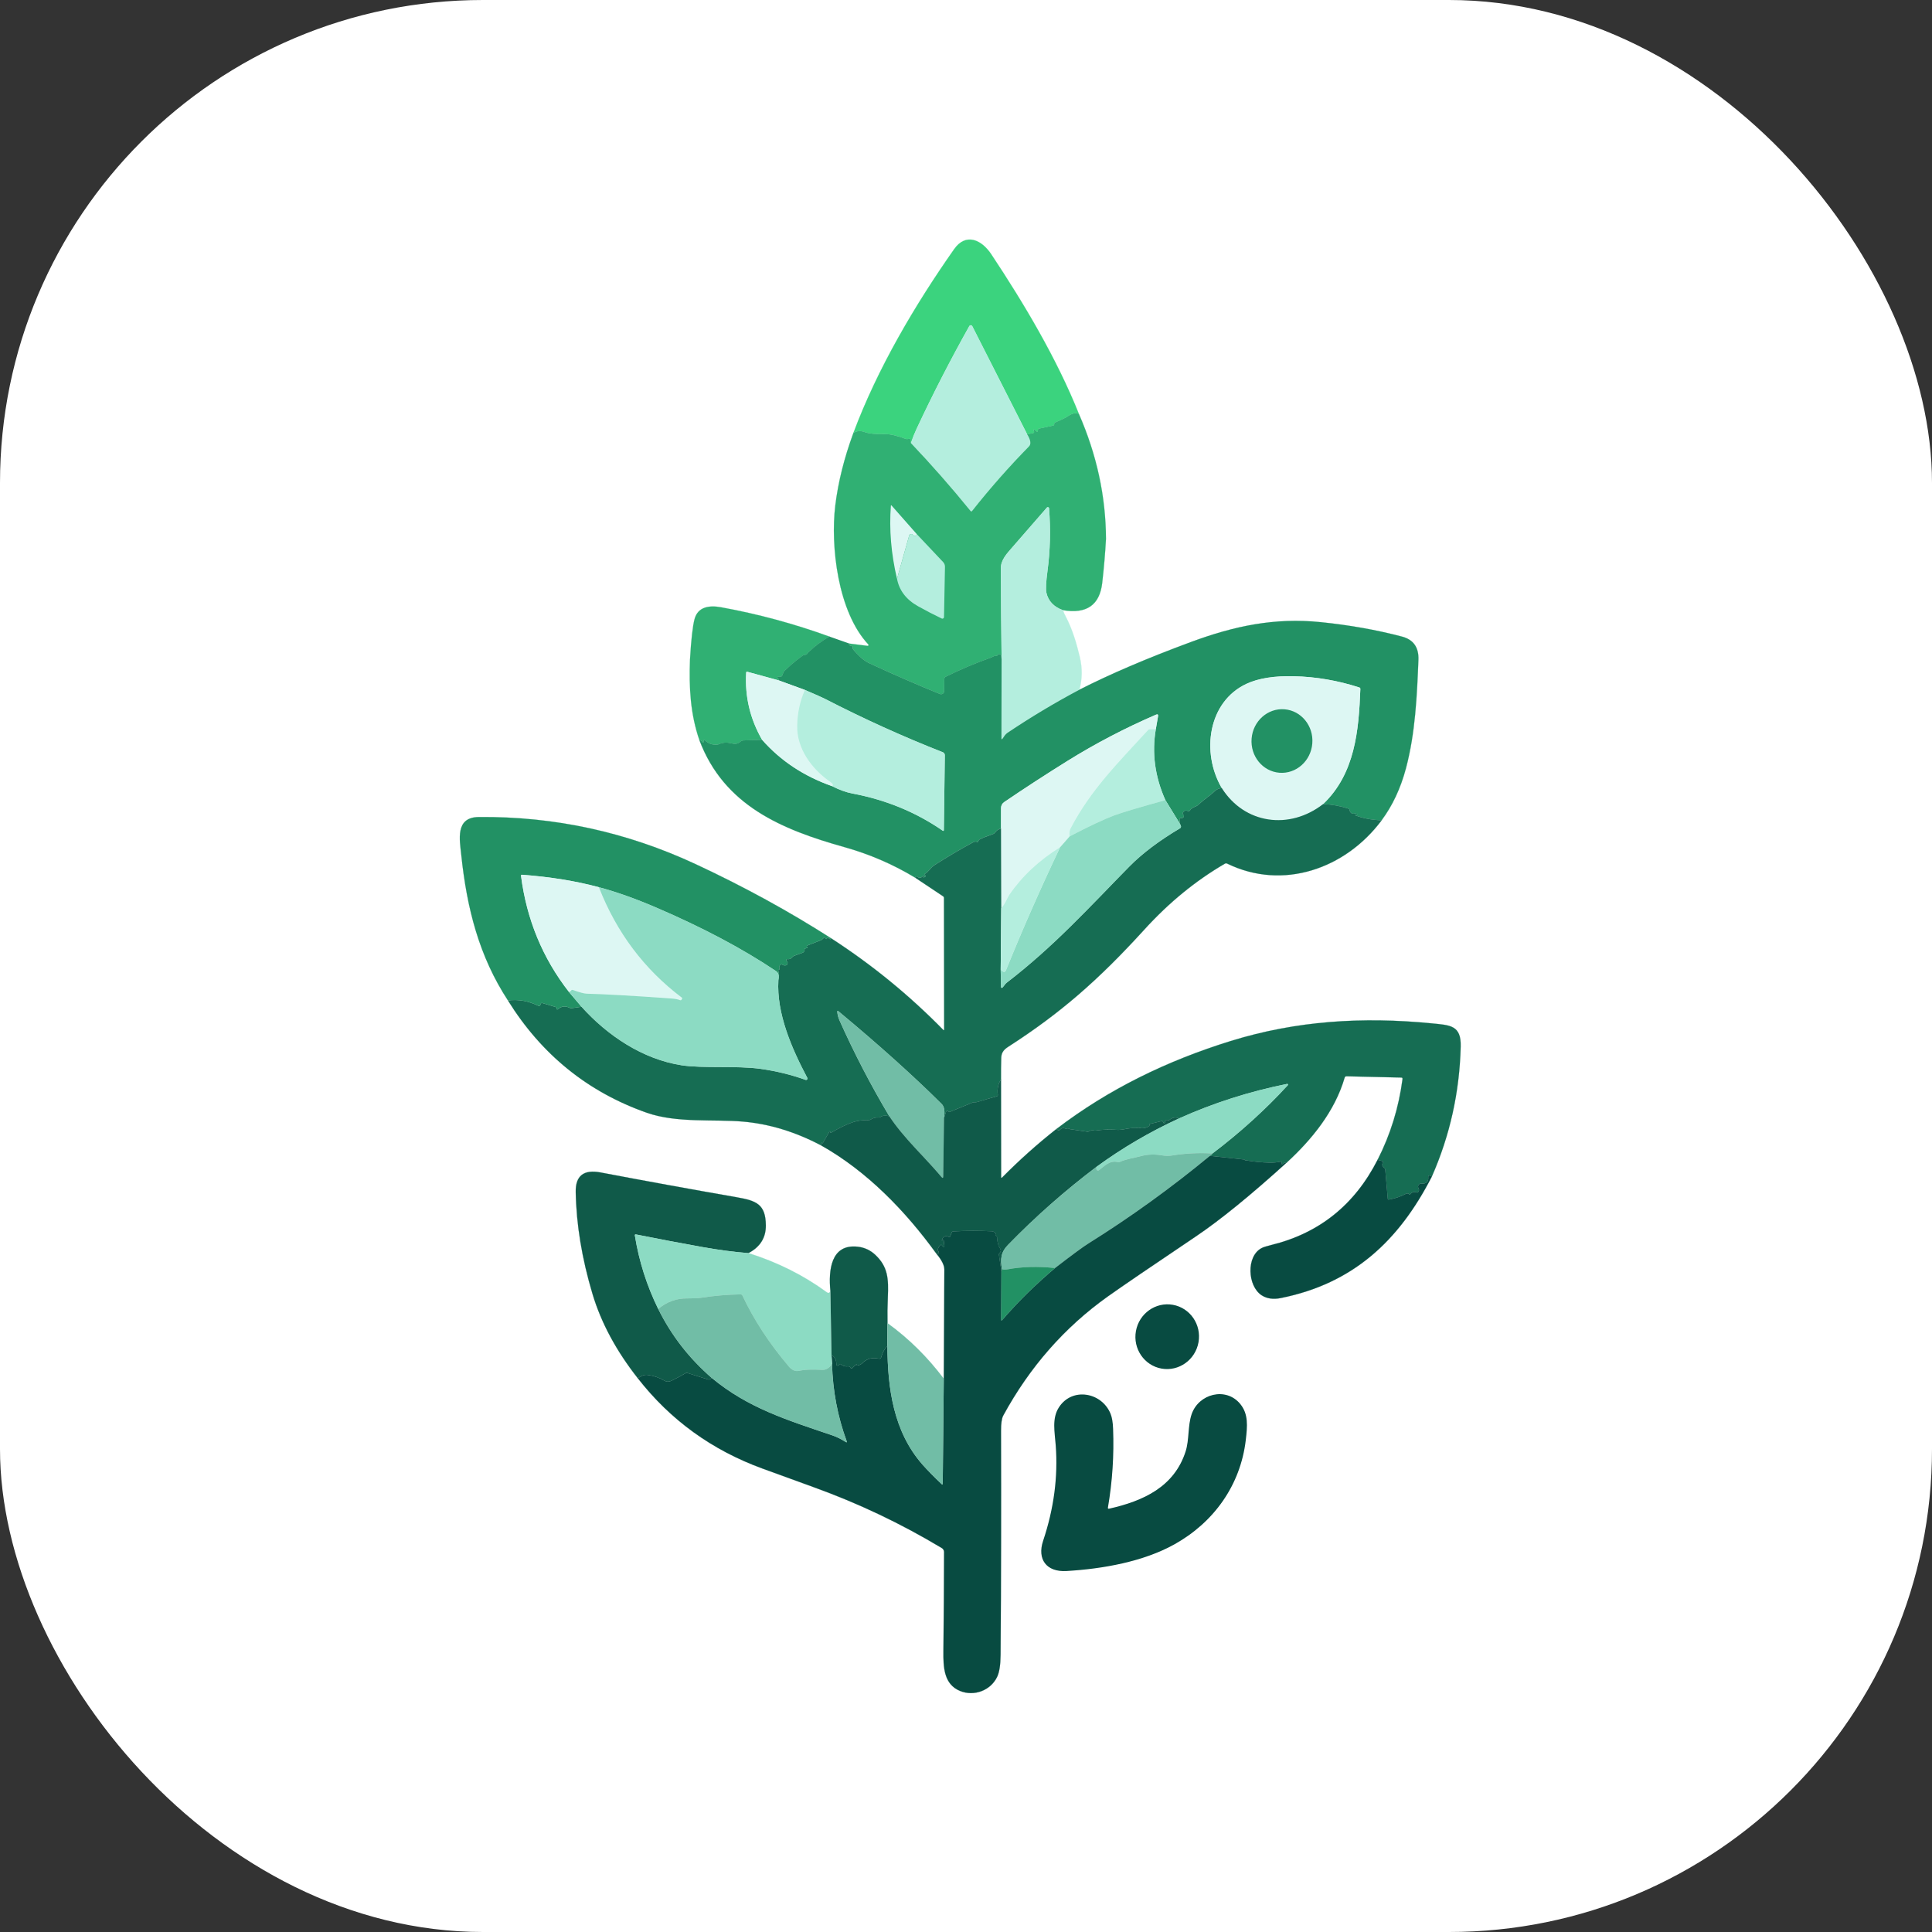 <svg xmlns="http://www.w3.org/2000/svg" version="1.1" xmlns:xlink="http://www.w3.org/1999/xlink" xmlns:svgjs="http://svgjs.com/svgjs" width="1000" height="1000"><rect width="100%" height="100%" fill="#333333" stroke="none"/><rect width="1000" height="1000" rx="250" ry="250" fill="#ffffff"></rect><g transform="matrix(3.56,0,0,3.56,177.936,99.57)"><svg xmlns="http://www.w3.org/2000/svg" version="1.1" xmlns:xlink="http://www.w3.org/1999/xlink" xmlns:svgjs="http://svgjs.com/svgjs" width="185.208" height="224.719"><svg xmlns="http://www.w3.org/2000/svg" xml:space="preserve" viewBox="0 0 185.208 224.719"><defs><clipPath id="a" clipPathUnits="userSpaceOnUse"></clipPath></defs><path fill="none" stroke="#8ad5b6" stroke-miterlimit="10" stroke-width=".035" d="M110.818 50.401c-.025-6.188-1.337-12.248-3.933-18.182"></path><path fill="none" stroke="#90e7bb" stroke-miterlimit="10" stroke-width=".035" d="M106.884 32.219c-3.221-8.057-8.005-16.083-12.746-23.223-1.425-2.145-3.708-3.143-5.398-.734-5.644 8.04-11.134 17.304-14.651 26.737"></path><path fill="none" stroke="#8ad5b6" stroke-miterlimit="10" stroke-width=".035" d="M74.09 34.999c-1.337 3.641-2.208 7.137-2.621 10.492-.727 5.962.37 15.522 4.801 20.242.078.085.007.219-.106.205l-2.667-.335"></path><path fill="none" stroke="#8ad5b6" stroke-miterlimit="10" stroke-width=".035" d="M70.612 64.587c-5.122-1.863-10.372-3.284-15.752-4.262-1.715-.31-3.39-.088-3.866 1.743-.268 1.037-.487 2.974-.653 5.814"></path><path fill="none" stroke="#36c279" stroke-miterlimit="10" stroke-width=".035" d="M106.884 32.219c-.42-.233-.981-.106-1.69.385-.233.162-.826.452-1.782.868-.081.035-.123.099-.12.187 0 .032 0 .067-.004.102-.011.081-.053.127-.134.145l-2.085.448c-.088.018-.134.074-.141.162l-.018.191c-.007.088-.116.127-.18.067l-.303-.282c-.056-.053-.145 0-.123.074l.056.212c.035.123-.011.201-.138.226l-.861.176"></path><path fill="none" stroke="#78e1ae" stroke-miterlimit="10" stroke-width=".035" d="m99.363 35.179-7.983-15.727c-.088-.176-.339-.18-.434-.007-2.748 4.904-5.302 9.878-7.659 14.923-.303.646-.582 1.341-.833 2.085"></path><path fill="none" stroke="#36c279" stroke-miterlimit="10" stroke-width=".035" d="M82.454 36.453c-.067-.123-.092-.286-.078-.483.011-.113-.042-.159-.152-.134-.229.046-.402.049-.515.011-1.277-.476-2.275-.709-2.995-.699-1.393.025-2.367-.067-2.914-.275-.66-.25-1.231-.208-1.711.127"></path><path fill="none" stroke="#72cfa9" stroke-miterlimit="10" stroke-width=".035" d="M99.363 35.179c.512.833.6 1.422.261 1.764-2.925 2.988-5.68 6.114-8.262 9.377-.078.099-.155.099-.236.004-2.759-3.397-5.648-6.689-8.671-9.871"></path><path fill="none" stroke="#87d4b3" stroke-miterlimit="10" stroke-width=".035" d="M50.341 67.881c-.159 4.113.046 7.941 1.369 11.772"></path><path fill="none" stroke="#80c4ac" stroke-miterlimit="10" stroke-width=".035" d="M51.71 79.654c3.595 9.514 11.966 12.986 21.096 15.547 3.637 1.02 7.059 2.498 10.273 4.438"></path><path fill="none" stroke="#7ab2a3" stroke-miterlimit="10" stroke-width=".035" d="m83.079 99.639 4.043 2.692c.088.056.141.155.141.258l.028 19.11c0 .138-.046.155-.141.06-4.921-5.02-10.319-9.433-16.189-13.24"></path><path fill="none" stroke="#80c4ac" stroke-miterlimit="10" stroke-width=".035" d="M70.961 108.518c-6.156-3.948-12.742-7.557-19.752-10.823-10.051-4.688-20.578-6.978-31.581-6.872-3.454.032-2.773 3.298-2.536 5.556.811 7.701 2.582 14.693 6.78 21.11"></path><path fill="none" stroke="#7ab2a3" stroke-miterlimit="10" stroke-width=".035" d="M23.872 117.489c4.897 7.874 11.624 13.314 20.179 16.32 4.35 1.528 9.694.921 13.942 1.284 3.852.328 7.662 1.489 11.43 3.478"></path><path fill="none" stroke="#77a99e" stroke-miterlimit="10" stroke-width=".035" d="M69.423 138.571c6.664 3.757 12.248 9.521 16.757 15.752"></path><path fill="none" stroke="#73a19a" stroke-miterlimit="10" stroke-width=".035" d="M86.18 154.323c.766.921 1.143 1.686 1.139 2.297-.032 5.084-.06 10.375-.085 15.868"></path><path fill="none" stroke="#a7dacd" stroke-miterlimit="10" stroke-width=".035" d="M87.234 172.487c-2.367-3.15-5.094-5.842-8.181-8.075"></path><path fill="none" stroke="#77a99e" stroke-miterlimit="10" stroke-width=".035" d="M79.054 164.412c-.025-1.182-.007-2.424.046-3.732.12-2.738.025-4.456-1.81-6.191-.723-.681-1.573-1.08-2.554-1.189-3.955-.448-4.269 3.496-3.983 6.417"></path><path fill="none" stroke="#b5e9db" stroke-miterlimit="10" stroke-width=".035" d="M70.753 159.717c-.056.169-.141.268-.25.296-.074.018-.173-.018-.296-.109-3.362-2.459-7.151-4.353-11.367-5.68"></path><path fill="none" stroke="#77a99e" stroke-miterlimit="10" stroke-width=".035" d="M58.839 154.224c1.704-.893 2.544-2.24 2.526-4.039-.028-3.062-1.369-3.577-4.191-4.071-6.622-1.157-13.229-2.36-19.826-3.612-2.452-.466-3.658.473-3.62 2.819.081 4.724.893 9.666 2.434 14.827 1.256 4.195 3.454 8.287 6.593 12.273"></path><path fill="none" stroke="#73a19a" stroke-miterlimit="10" stroke-width=".035" d="M42.756 172.42c4.731 6.071 10.774 10.446 18.129 13.13 3.076 1.122 5.535 2.014 7.373 2.681 6.6 2.388 12.682 5.271 18.697 8.879.201.123.325.342.325.575-.011 4.731-.042 9.536-.092 14.407-.025 2.282.035 4.822 2.424 5.793 2.021.822 4.403-.053 5.366-2.014.335-.677.504-1.757.515-3.239.078-10.851.099-21.703.064-32.554-.004-1.087.106-1.831.325-2.237 3.842-7.059 8.911-12.834 15.212-17.321 1.997-1.422 6.248-4.318 12.749-8.692 3.556-2.392 7.98-5.99 13.275-10.791"></path><path fill="none" stroke="#7ab2a3" stroke-miterlimit="10" stroke-width=".035" d="M137.117 141.037c3.623-3.327 6.978-7.44 8.396-12.319.039-.138.131-.208.275-.205l7.955.183c.145.004.208.078.191.222-.547 4.156-1.757 8.072-3.627 11.744"></path><path fill="none" stroke="#73a19a" stroke-miterlimit="10" stroke-width=".035" d="M150.308 140.663c-3.337 6.551-8.491 10.682-15.462 12.386-.677.166-1.136.31-1.372.434-2.311 1.182-2.074 5.556-.014 6.876.755.483 1.676.617 2.766.399 10.541-2.11 17.191-8.34 21.96-17.649"></path><path fill="none" stroke="#7ab2a3" stroke-miterlimit="10" stroke-width=".035" d="M158.185 143.108c2.632-5.965 4.032-12.27 4.202-18.912.078-3.104-1.513-3.112-4.244-3.376-9.984-.974-19.607-.399-29.182 2.565-9.204 2.854-17.685 6.946-25.365 12.806"></path><path fill="none" stroke="#77a99e" stroke-miterlimit="10" stroke-width=".035" d="M103.596 136.19c-2.776 2.191-5.398 4.537-7.867 7.034-.102.106-.155.085-.155-.064l-.018-14.178"></path><path fill="none" stroke="#7ab2a3" stroke-miterlimit="10" stroke-width=".035" d="M95.557 128.983c-.007-1.044.004-2.103.035-3.179.025-.804.445-1.214 1.062-1.612 7.465-4.805 13.014-9.606 19.756-17.022 3.56-3.916 7.458-7.105 11.702-9.571.109-.064.219-.067.328-.011 8.1 3.948 17.194.766 22.458-6.29"></path><path fill="none" stroke="#80c4ac" stroke-miterlimit="10" stroke-width=".035" d="M150.897 91.299c1.588-2.134 2.766-4.653 3.538-7.557 1.358-5.108 1.602-10.499 1.81-15.755.074-1.824-.723-2.956-2.385-3.394-3.732-.981-7.676-1.683-11.836-2.103-6.671-.677-12.527.55-18.845 2.889-6.389 2.364-11.797 4.678-16.231 6.943"></path><path fill="none" stroke="#c9f3e9" stroke-miterlimit="10" stroke-width=".035" d="M106.948 72.323c.427-1.542.448-3.129.064-4.763-.462-1.961-1.101-4.113-2.053-5.895-.166-.303-.296-.61-.395-.921"></path><path fill="none" stroke="#87d4b3" stroke-miterlimit="10" stroke-width=".035" d="M104.563 60.745c3.433.579 5.338-.741 5.708-3.962.24-2.081.423-4.209.547-6.382"></path><path fill="none" stroke="#72cfa9" stroke-miterlimit="10" stroke-width=".035" d="M104.563 60.745c-1.33-.476-2.131-1.323-2.406-2.54-.109-.487-.056-1.549.162-3.189.392-2.932.469-5.958.226-9.077-.011-.162-.212-.229-.321-.106-1.647 1.884-3.309 3.792-4.985 5.729-.826.953-1.711 1.863-1.707 3.101.014 4.406.053 8.816.113 13.222"></path><path fill="none" stroke="#29a16c" stroke-miterlimit="10" stroke-width=".035" d="m95.645 67.885-.049-.483c-.011-.116-.071-.194-.18-.24-.152-.06-.268-.021-.346.116-.053.099-.138.138-.247.12-.12-.018-.236.004-.346.064-.215.113-.332.173-.349.176-2.251.79-4.456 1.722-6.611 2.79-.131.067-.198.173-.201.321l-.018 1.771c0 .321-.328.536-.624.416-3.38-1.376-6.798-2.865-10.252-4.466-.755-.349-1.545-1.027-2.371-2.036-.035-.042-.053-.092-.053-.148v-.145c0-.099-.049-.155-.148-.173-.325-.049-.441-.173-.353-.367"></path><path fill="none" stroke="#6bc0a1" stroke-miterlimit="10" stroke-width=".035" d="M106.948 72.323c-3.577 1.898-7.059 3.986-10.449 6.262-.328.222-.473.508-.702.829-.116.166-.176.148-.173-.053l.021-11.476"></path><path fill="none" stroke="#29a16c" stroke-miterlimit="10" stroke-width=".035" d="M70.612 64.587c-1.108.628-2.134 1.397-3.083 2.311-.018.014-.071.081-.162.205-.074.095-.169.141-.289.138-.123-.004-.233.028-.328.099-.928.67-1.806 1.404-2.632 2.198-.25.243-.233.441-.381.741-.042.088-.113.131-.208.131h-.388c-.099 0-.145.127-.067.191.152.123.183.236.099.335"></path><path fill="none" stroke="#87d4b3" stroke-miterlimit="10" stroke-width=".035" d="m63.172 70.933-4.484-1.228c-.116-.032-.176.014-.183.131-.201 3.475.572 6.727 2.314 9.754"></path><path fill="none" stroke="#29a16c" stroke-miterlimit="10" stroke-width=".035" d="m60.818 79.59-2.755.099c-.113.004-.226.046-.314.12-.512.43-.843.437-1.549.272-.586-.138-1.147-.081-1.683.162-.092.042-.187.064-.289.067-.667.028-1.217-.173-1.658-.603-.169-.166-.258-.131-.261.106l-.004.123c0 .092-.127.116-.162.032-.109-.24-.254-.346-.434-.314"></path><path fill="none" stroke="#1c7f5c" stroke-miterlimit="10" stroke-width=".035" d="M150.897 91.299c-1.506-.064-2.787-.307-3.845-.734-.06-.021-.042-.109.021-.109h.187c.152 0 .159-.028.021-.088-.134-.06-.275-.071-.423-.032-.102.025-.208.007-.3-.046-.187-.116-.293-.272-.318-.473-.014-.116-.078-.191-.187-.226-1.189-.385-2.413-.603-3.665-.649"></path><path fill="none" stroke="#80c4ac" stroke-miterlimit="10" stroke-width=".035" d="M142.388 88.942c4.646-4.42 5.186-10.693 5.415-16.736.004-.116-.049-.191-.159-.226-3.108-1.009-6.272-1.552-9.493-1.63-2.865-.071-5.161.296-6.89 1.097-5.602 2.596-6.629 9.984-3.62 15.141"></path><path fill="none" stroke="#1c7f5c" stroke-miterlimit="10" stroke-width=".035" d="M127.642 86.589c-.423.064-.773.229-1.048.494-.734.702-1.57 1.207-2.293 1.905-.445.43-.907.307-1.288.878-.056.085-.169.12-.265.081-.399-.159-.656-.046-.773.346-.025.088-.004.141.067.159.081.021.116.074.113.155-.018.275-.162.392-.434.353-.113-.014-.215.078-.205.191l.049.653"></path><path fill="none" stroke="#6bc0a1" stroke-miterlimit="10" stroke-width=".035" d="M119.457 88.364c-1.52-3.404-1.983-6.84-1.39-10.315"></path><path fill="none" stroke="#80c4ac" stroke-miterlimit="10" stroke-width=".035" d="m118.067 78.049.321-1.859c.046-.272-.056-.353-.307-.243-4.494 1.944-8.767 4.173-12.816 6.692-3.186 1.983-6.269 3.986-9.25 6.015-.282.191-.452.512-.452.854l-.004 2.974"></path><path fill="none" stroke="#1c7f5c" stroke-miterlimit="10" stroke-width=".035" d="M95.56 92.481c-.37.095-.66.296-.868.603-.06.088-.145.152-.247.191-.963.335-1.619.596-1.969.787-.106.056-.201.18-.289.367-.018.039-.042.046-.081.028-.18-.099-.392-.081-.635.053-1.898 1.034-3.757 2.131-5.581 3.298-.561.356-.808.921-1.425 1.295-.046.028-.049.064-.011.102l.109.113c.049.049.039.134-.021.169l-.254.148c-.018.011-.021.004-.014-.014.032-.06.06-.127.092-.201.025-.06-.049-.109-.095-.064-.328.335-.614.385-.85.145-.067-.071-.141-.078-.219-.018-.046.032-.085.085-.123.155"></path><path fill="none" stroke="#80c4ac" stroke-miterlimit="10" stroke-width=".035" d="M60.818 79.59c2.685 3.052 6.075 5.299 10.174 6.742"></path><path fill="none" stroke="#6bc0a1" stroke-miterlimit="10" stroke-width=".035" d="M70.993 86.332c1.062.543 2.046.9 2.96 1.072 4.861.914 9.232 2.713 13.109 5.39.123.085.187.053.187-.099l.141-10.855c.004-.194-.113-.367-.293-.437-5.803-2.279-11.511-4.865-17.131-7.761-.385-.198-1.358-.631-2.928-1.302"></path><path fill="none" stroke="#c9f3e9" stroke-miterlimit="10" stroke-width=".035" d="M67.038 72.341c-.702 1.577-1.076 3.302-1.122 5.168-.078 3.373 2.124 6.346 4.84 8.22.363.25.441.452.236.603"></path><path fill="none" stroke="#7ab2a3" stroke-miterlimit="10" stroke-width=".035" d="M142.388 88.942c-4.89 3.796-11.437 2.921-14.746-2.353"></path><path fill="none" stroke="#c9f3e9" stroke-miterlimit="10" stroke-width=".035" d="m118.067 78.049-.861.007c-.109.004-.205.042-.279.123-4.219 4.621-8.336 8.664-11.261 14.309-.152.293-.198.677-.138 1.15"></path><path fill="none" stroke="#c9f3e9" stroke-miterlimit="10" stroke-width=".035" d="M104.15 95.211c-3.052 1.894-5.507 4.187-7.366 6.886-.106.155-.289.494-.547 1.016-.176.353-.392.674-.646.963"></path><path fill="none" stroke="#a0e5d1" stroke-miterlimit="10" stroke-width=".035" d="M119.457 88.364c-3.771 1.041-6.262 1.785-7.468 2.233-1.429.529-3.581 1.542-6.459 3.041"></path><path fill="none" stroke="#13644e" stroke-miterlimit="10" stroke-width=".035" d="M95.557 128.983c-.42.642-.575 1.379-.462 2.212.018.123-.035.201-.155.233-.914.25-1.827.519-2.734.797-.201.06-.363.085-.48.071-.109-.011-.212.004-.314.042l-3.263 1.337c-.102.042-.191.021-.258-.067-.021-.028-.053-.046-.099-.056-.116-.018-.191.028-.226.138l-.293.893"></path><path fill="none" stroke="#44957d" stroke-miterlimit="10" stroke-width=".035" d="M87.273 134.581c.152-.991.035-1.672-.342-2.046-4.131-4.103-9.133-8.594-15.004-13.473-.123-.102-.18-.074-.169.085.032.416.138.829.321 1.238 2.127 4.759 4.54 9.405 7.239 13.935"></path><path fill="none" stroke="#13644e" stroke-miterlimit="10" stroke-width=".035" d="M79.318 134.32c-.564-.138-.984-.102-1.263.099-.095.067-.205.099-.321.088-.399-.032-.766.06-1.101.282-.092.06-.194.092-.303.092-.864-.011-1.598.078-2.198.272-.96.314-2.057.836-3.295 1.57-.042.025-.071.014-.088-.032-.014-.035-.018-.074-.014-.116.011-.067-.081-.099-.116-.039l-1.005 1.753c-.018.028-.028.025-.035-.007-.011-.032-.021-.06-.035-.092-.018-.035-.067-.039-.088-.004-.049.081-.06.208-.032.385"></path><path fill="none" stroke="#1c7f5c" stroke-miterlimit="10" stroke-width=".035" d="M23.872 117.489c1.478-.201 2.963.06 4.456.79.109.053.183.025.229-.088l.081-.208c.046-.116.127-.155.243-.12l1.986.596c.056.018.085.056.085.116v.127c0 .085.099.127.162.071.526-.462 1.101-.533 1.729-.212.092.049.194.067.293.049l1.432-.208"></path><path fill="none" stroke="#51a48b" stroke-miterlimit="10" stroke-width=".035" d="M34.568 118.403c3.771 4.202 8.894 7.631 14.549 8.509 3.108.48 7.969.025 11.515.526 2.265.321 4.434.85 6.512 1.595.176.064.339-.123.25-.289-2.254-4.262-4.494-9.363-4.205-14.189"></path><path fill="none" stroke="#1c7f5c" stroke-miterlimit="10" stroke-width=".035" d="M63.189 114.554c.138-.547.127-1.016-.028-1.408-.018-.039-.007-.071.032-.092.032-.014.06-.028.092-.042.071-.032.092-.081.067-.152-.088-.236-.035-.43.166-.582.074-.06.155-.06.236-.007.166.113.346.148.547.102.071-.014.123-.053.159-.113.12-.212.095-.385-.071-.519-.12-.099-.032-.289.12-.268.272.042.494-.042.663-.25.088-.109.198-.187.328-.236l1.21-.441c.12-.046.201-.123.247-.24.039-.095.053-.187.042-.275-.007-.042.011-.071.053-.085l.367-.116c.025-.011.028-.025.011-.042l-.078-.078c-.064-.067-.042-.18.046-.212l1.993-.783c.102-.042.191-.106.261-.194.074-.095.176-.166.307-.215.021-.011.032-.004.035.018.004.046.014.092.032.131.06.127.131.134.212.021l.064-.085c.049-.071.155-.064.198.014.088.173.243.212.462.113"></path><path fill="none" stroke="#51a48b" stroke-miterlimit="10" stroke-width=".035" d="m95.511 113.019.042 2.512c.004.116.145.169.222.085.25-.268.339-.504.624-.723 6.922-5.316 12.054-11.021 17.815-16.877 1.873-1.901 4.329-3.754 7.366-5.56.109-.067.159-.162.141-.289-.018-.116-.067-.236-.155-.363"></path><path fill="none" stroke="#a0e5d1" stroke-miterlimit="10" stroke-width=".035" d="M95.511 113.019c.187.18.342.286.469.314.123.025.229-.071.321-.293 2.36-5.842 4.974-11.786 7.849-17.829"></path><path fill="none" stroke="#57b694" stroke-miterlimit="10" stroke-width=".035" d="M63.189 114.554c.152-.631.035-1.08-.353-1.341-4.858-3.26-10.679-6.343-17.455-9.25-2.995-1.284-5.757-2.265-8.287-2.939"></path><path fill="none" stroke="#80c4ac" stroke-miterlimit="10" stroke-width=".035" d="M37.094 101.025c-3.341-.9-7.059-1.503-11.162-1.81-.123-.011-.176.046-.159.169.815 6.325 3.133 11.949 6.96 16.863"></path><path fill="none" stroke="#b5e9db" stroke-miterlimit="10" stroke-width=".035" d="M37.094 101.025c2.579 6.593 6.604 11.949 12.076 16.066.039.032.053.085.028.131l-.067.123c-.06.109-.148.141-.265.095-.293-.12-.723-.201-1.284-.24-5.581-.399-9.666-.628-12.259-.695-.37-.011-1.037-.187-2-.536-.116-.042-.205-.014-.272.088-.064.095-.169.159-.318.191"></path><path fill="none" stroke="#418c78" stroke-miterlimit="10" stroke-width=".035" d="m87.273 134.581-.113 8.481c-.004.258-.088.286-.254.092-2.536-3.009-5.447-5.606-7.588-8.834"></path><path fill="none" stroke="#0f5c4a" stroke-miterlimit="10" stroke-width=".035" d="M158.185 143.108c-.092-.088-.18-.141-.261-.166-.134-.039-.261.071-.25.208.067.695-.272 1.02-1.012.97-.353-.025-.589.36-.409.663.131.222.099.423-.095.603-.039.039-.088.049-.141.028-.374-.152-.691-.071-.953.236-.064.078-.127.078-.194.004-.046-.053-.102-.085-.173-.102-.081-.021-.173-.004-.282.053-.769.406-1.591.681-2.469.833-.095.018-.148-.025-.159-.12l-.363-4.195c-.011-.116-.06-.208-.155-.275-.286-.208-.356-.459-.205-.751.071-.141.032-.229-.12-.268l-.635-.166m-13.19.374c-.236-.007-.459.078-.667.258-.046.039-.071.028-.074-.035l-.004-.162c-.004-.141-.071-.198-.208-.169-.504.106-1.016.152-1.528.141-1.168-.025-2.325-.138-3.475-.335-.064.039-.113.032-.148-.028-.035-.056-.088-.088-.155-.095l-4.935-.529"></path><path fill="none" stroke="#44957d" stroke-miterlimit="10" stroke-width=".035" d="M125.924 140.081c.169-.102.296-.215.377-.346"></path><path fill="none" stroke="#51a48b" stroke-miterlimit="10" stroke-width=".035" d="M126.301 139.735c3.99-3.016 7.641-6.322 10.954-9.924.078-.081 0-.212-.109-.191-5.465 1.097-10.7 2.769-15.702 5.017"></path><path fill="none" stroke="#13644e" stroke-miterlimit="10" stroke-width=".035" d="M121.443 134.638c-.469-.233-.931-.166-1.386.205-.074.06-.159.074-.247.035-.155-.064-.293-.014-.413.152-.042.056-.028.092.046.109.039.011.042.028.014.053l-.138.141c-.039.039-.074.032-.102-.014l-.116-.198c-.049-.085-.123-.116-.219-.092l-1.69.413c-.046.011-.071.042-.067.088.004.049.025.088.06.113.025.018.025.032 0 .049-.377.265-.787.392-1.228.374-.074-.004-.145-.018-.212-.042-.127-.049-.25-.053-.37-.014-.078.025-.159.039-.243.035-.508-.018-1.009.028-1.499.134-.504.109-.945.148-1.33.116-.984-.074-1.969-.039-2.953.109-.099.014-.198.011-.293-.011-.272-.056-.508-.014-.709.127-.067.046-.141.064-.222.053l-2.505-.37c-.067-.011-.131-.032-.191-.071-.088-.053-.191-.064-.307-.025-.088.028-.173.025-.254-.011-.272-.116-.522-.056-.744.187-.067.074-.152.099-.25.071-.088-.025-.183-.081-.279-.166"></path><path fill="none" stroke="#4e9b86" stroke-miterlimit="10" stroke-width=".035" d="M121.443 134.638c-4.251 1.951-8.251 4.297-12.009 7.041"></path><path fill="none" stroke="#418c78" stroke-miterlimit="10" stroke-width=".035" d="M109.435 141.679c-4.554 3.44-8.83 7.211-12.834 11.321-1.097 1.125-1.139 2.078-.91 3.556"></path><path fill="none" stroke="#0c5345" stroke-miterlimit="10" stroke-width=".035" d="m95.613 156.909-.36-2.431c-.018-.109.014-.201.095-.275.191-.18.226-.381.102-.603-.162-.293-.247-.448-.25-.466-.131-.409-.208-.833-.226-1.266-.004-.071-.035-.116-.102-.138-.06-.021-.102-.071-.123-.145-.018-.071-.011-.127.021-.169.028-.032.025-.064-.007-.092-.205-.18-.381-.272-.526-.279-1.863-.088-3.729-.085-5.602.018-.123.007-.208.067-.254.18l-.215.522c-.053.134-.141.159-.261.078-.236-.162-.483-.127-.741.102-.071.06-.109.138-.116.229-.007.064-.035.116-.081.155-.014.011-.018.032-.007.046.011.018.028.021.046.014.042-.018.085-.039.123-.056.053-.025.085-.011.092.049l.095.723c.042.321-.039.356-.243.109l-.113-.138c-.071-.085-.145-.088-.222-.011-.356.342-.441.663-.254.963.067.109.046.191-.071.247-.064.028-.141.042-.233.046"></path><path fill="none" stroke="#7fccb5" stroke-miterlimit="10" stroke-width=".035" d="M126.301 139.735c-1.965-.12-3.93-.021-5.888.296-.459.074-.977.06-1.556-.035-1.048-.176-2.085-.123-3.108.162-.953.261-1.944.363-2.872.79-.109.053-.226.064-.346.035-1.178-.272-1.912.561-2.723 1.182-.162.12-.392.004-.385-.198l.011-.289"></path><path fill="none" stroke="#3d8474" stroke-miterlimit="10" stroke-width=".035" d="M125.924 140.081c-5.644 4.66-11.55 8.918-17.72 12.778-.741.462-2.339 1.64-4.798 3.535"></path><path fill="none" stroke="#4aa785" stroke-miterlimit="10" stroke-width=".035" d="M103.406 156.393c-2.498-.261-4.791-.198-6.883.187-.342.064-.617.056-.833-.025"></path><path fill="none" stroke="#0c5345" stroke-miterlimit="10" stroke-width=".035" d="M42.756 172.42c.205-.152.43-.282.681-.385.229-.099.483-.131.758-.095.861.109 1.662.381 2.399.815.346.205.688.201 1.027.039.706-.335 1.397-.706 2.071-1.108.088-.053.18-.064.275-.032l3.02.949c.099.032.191.018.279-.042l.258-.169"></path><path fill="none" stroke="#3d8474" stroke-miterlimit="10" stroke-width=".035" d="M53.523 172.392c5.214 4.322 10.784 6.057 17.434 8.304.737.25 1.337.554 1.993.974.176.116.229.074.159-.123-1.312-3.584-2.018-7.313-2.12-11.19"></path><path fill="none" stroke="#0c5345" stroke-miterlimit="10" stroke-width=".035" d="M70.915 169.065c.473.222.706.667.702 1.33-.004.208.279.275.374.092.011-.025.042-.06.088-.109.046-.049.092-.053.145-.011.321.265.688.37 1.101.321.116-.018.212.021.282.116l.078.102c.088.116.18.123.275.014.176-.201.374-.377.593-.536.011-.007.021-.007.032 0 .035.025.042.053.025.092-.039.074-.018.102.064.092.303-.049.557-.176.766-.377.699-.691 1.418-.801 2.395-.614.131.025.254-.056.289-.183.194-.702.497-1.256.91-1.658"></path><path fill="none" stroke="#3d8474" stroke-miterlimit="10" stroke-width=".035" d="M79.032 167.735c.049 6.117.857 12.4 5.105 17.233.73.829 1.655 1.774 2.773 2.829.116.109.173.085.173-.074l.152-15.236"></path><path fill="none" stroke="#156e53" stroke-miterlimit="10" stroke-width=".035" d="m95.613 156.909-.032 6.964c0 .166.053.183.159.06 2.275-2.635 4.833-5.147 7.666-7.539"></path><path fill="none" stroke="#4e9b86" stroke-miterlimit="10" stroke-width=".035" d="M58.839 154.224c-2.131-.166-4.382-.466-6.756-.893-3.2-.575-6.396-1.182-9.592-1.82-.131-.025-.187.028-.166.159.603 3.747 1.736 7.306 3.394 10.675"></path><path fill="none" stroke="#418c78" stroke-miterlimit="10" stroke-width=".035" d="M45.72 162.345c1.909 3.856 4.512 7.207 7.803 10.047"></path><path fill="none" stroke="#7fccb5" stroke-miterlimit="10" stroke-width=".035" d="M70.989 170.356c-.406.579-.871.857-1.397.84-1.302-.049-2.293-.085-3.447.148-.512.102-.995-.109-1.443-.639-2.84-3.348-5.091-6.787-6.745-10.319-.046-.099-.148-.162-.258-.162-1.961.032-3.881.198-5.754.494-.445.067-1.115.099-2.014.092-1.573-.014-2.977.497-4.212 1.535"></path><path fill="#3bd37e" d="M106.884 32.219c-.42-.233-.981-.106-1.69.385-.233.162-.825.452-1.782.868-.081.035-.123.099-.12.187 0 .032 0 .067-.004.102-.011.081-.053.127-.134.145l-2.085.448c-.088.018-.134.074-.141.162l-.018.19c-.007.088-.116.127-.18.067l-.303-.282c-.056-.053-.145 0-.123.074l.056.212c.035.123-.011.201-.138.226l-.861.176-7.983-15.727c-.088-.176-.339-.18-.434-.007-2.748 4.904-5.302 9.878-7.659 14.922-.303.646-.582 1.341-.833 2.085-.067-.123-.092-.286-.078-.483.011-.113-.042-.159-.152-.134-.229.046-.402.049-.515.011-1.277-.476-2.275-.709-2.995-.698-1.393.025-2.367-.067-2.914-.275-.66-.25-1.231-.208-1.711.127 3.517-9.433 9.006-18.697 14.651-26.737 1.69-2.409 3.972-1.411 5.397.734 4.741 7.14 9.525 15.166 12.746 23.223"></path><path fill="#b4eede" d="M99.363 35.179c.512.833.6 1.422.261 1.764-2.925 2.988-5.68 6.114-8.262 9.377-.078.099-.155.099-.236.004-2.759-3.397-5.648-6.689-8.671-9.871.25-.744.529-1.439.833-2.085 2.357-5.045 4.911-10.019 7.659-14.922.095-.173.346-.169.434.007l7.983 15.727"></path><path fill="#30b073" d="M106.884 32.219c2.596 5.934 3.909 11.994 3.933 18.182-.123 2.173-.307 4.3-.547 6.382-.37 3.221-2.275 4.54-5.708 3.962-1.33-.476-2.131-1.323-2.406-2.54-.109-.487-.056-1.549.162-3.189.392-2.932.469-5.958.226-9.077-.011-.162-.212-.229-.321-.106-1.647 1.884-3.309 3.792-4.985 5.729-.825.952-1.711 1.863-1.707 3.101.014 4.406.053 8.816.113 13.222l-.049-.483c-.011-.116-.071-.194-.18-.24-.152-.06-.268-.021-.346.116-.053.099-.138.138-.247.12-.12-.018-.236.004-.346.063-.215.113-.332.173-.349.176-2.251.79-4.456 1.722-6.611 2.79-.131.067-.198.173-.201.321l-.018 1.771c0 .321-.328.536-.624.416-3.38-1.376-6.798-2.865-10.252-4.466-.755-.349-1.545-1.027-2.371-2.036-.035-.042-.053-.092-.053-.148v-.145c0-.099-.049-.155-.148-.173-.325-.049-.441-.173-.353-.367l2.667.335c.113.014.183-.12.106-.205-4.431-4.72-5.528-14.28-4.801-20.242.413-3.355 1.284-6.851 2.621-10.492.48-.335 1.051-.377 1.711-.127.547.208 1.52.3 2.914.275.72-.011 1.718.222 2.995.698.113.039.286.035.515-.011.109-.025.162.021.152.134-.014.198.011.36.078.483 3.023 3.182 5.913 6.473 8.671 9.871.081.095.159.095.236-.004 2.582-3.263 5.338-6.389 8.262-9.377.339-.342.25-.931-.261-1.764l.861-.176c.127-.025.173-.102.138-.226l-.056-.212c-.021-.074.067-.127.123-.074l.303.282c.064.06.173.021.18-.067l.018-.19c.007-.088.053-.145.141-.162l2.085-.448c.081-.018.123-.064.134-.145.004-.035.004-.071.004-.102-.004-.088.039-.152.12-.187.956-.416 1.549-.706 1.782-.868.709-.49 1.27-.617 1.69-.385"></path><path fill="none" stroke="#c9f3e9" stroke-miterlimit="10" d="M4873.1 6915.8c-1.1-4.6-3.6-7.1-7.7-7.4-3.1-.3-5.6.9-7.4 3.4-2.7 3.8-6.1 5.3-10.2 4.4-3.3-.6-5.3-2.5-6.2-5.7l-50.3-178.5" clip-path="url(#a)" transform="matrix(.035 0 0 -.035 -88.59 293.673)"></path><path fill="#ddf7f3" d="M83.322 49.699c-.039.162-.127.25-.272.261-.109.011-.198-.032-.261-.12-.095-.134-.215-.187-.36-.155-.116.021-.187.088-.219.201l-1.774 6.297c-.857-3.644-1.154-7.19-.889-10.643.004-.042.056-.06.085-.028l3.69 4.187"></path><path fill="#b4eede" d="M104.563 60.745c.099.31.229.617.395.921.952 1.782 1.591 3.933 2.053 5.895.385 1.633.363 3.221-.064 4.762-3.577 1.898-7.059 3.986-10.449 6.262-.328.222-.473.508-.702.829-.116.166-.176.148-.173-.053l.021-11.476c-.06-4.406-.099-8.816-.113-13.222-.004-1.238.882-2.148 1.707-3.101 1.676-1.937 3.337-3.845 4.985-5.729.109-.123.31-.056.321.106.243 3.119.166 6.145-.226 9.077-.219 1.64-.272 2.702-.162 3.189.275 1.217 1.076 2.064 2.406 2.54m-21.241-11.045 3.824 4.053c.173.183.268.427.265.681l-.141 7.32c-.004.169-.18.279-.332.205-1.139-.543-2.279-1.136-3.425-1.774-1.729-.963-2.755-2.297-3.076-4l1.774-6.297c.032-.113.102-.18.219-.201.145-.032.265.021.36.155.064.088.152.131.261.12.145-.011.233-.099.272-.261"></path><path fill="#30b073" d="M70.612 64.587c-1.108.628-2.134 1.397-3.083 2.311-.018.014-.071.081-.162.205-.074.095-.169.141-.289.138-.123-.004-.233.028-.328.099-.928.67-1.806 1.404-2.632 2.198-.25.243-.233.441-.381.741-.042.088-.113.131-.208.131h-.388c-.099 0-.145.127-.067.19.152.123.183.236.099.335l-4.484-1.228c-.116-.032-.176.014-.183.131-.201 3.475.571 6.727 2.314 9.754l-2.755.099c-.113.004-.226.046-.314.12-.512.43-.843.437-1.549.272-.586-.138-1.147-.081-1.683.162-.092.042-.187.064-.289.067-.667.028-1.217-.173-1.658-.603-.169-.166-.258-.131-.261.106l-.004.123c0 .092-.127.116-.162.032-.109-.24-.254-.346-.434-.314-1.323-3.831-1.528-7.659-1.369-11.772.166-2.84.385-4.777.653-5.814.476-1.831 2.152-2.053 3.866-1.743 5.38.977 10.629 2.399 15.752 4.262"></path><path fill="#229164" d="M150.897 91.299c-1.506-.064-2.787-.307-3.845-.734-.06-.021-.042-.109.021-.109h.187c.152 0 .159-.028.021-.088-.134-.06-.275-.071-.423-.032-.102.025-.208.007-.3-.046-.187-.116-.293-.272-.318-.473-.014-.116-.078-.19-.187-.226-1.189-.385-2.413-.603-3.665-.649 4.646-4.42 5.186-10.693 5.415-16.736.004-.116-.049-.19-.159-.226-3.108-1.009-6.272-1.552-9.493-1.63-2.865-.071-5.161.296-6.89 1.097-5.602 2.596-6.629 9.984-3.619 15.141-.423.064-.773.229-1.048.494-.734.702-1.57 1.206-2.293 1.905-.444.43-.907.307-1.288.878-.056.085-.169.12-.265.081-.399-.159-.656-.046-.773.346-.025.088-.004.141.067.159.081.021.116.074.113.155-.018.275-.162.392-.434.353-.113-.014-.215.078-.205.19l.049.653-2.11-3.44c-1.52-3.404-1.983-6.84-1.39-10.315l.321-1.859c.046-.272-.056-.353-.307-.243-4.494 1.944-8.767 4.173-12.816 6.692-3.186 1.983-6.269 3.986-9.25 6.015-.282.19-.452.512-.452.854l-.004 2.974c-.37.095-.66.296-.868.603-.06.088-.145.152-.247.19-.963.335-1.619.596-1.968.787-.106.056-.201.18-.289.367-.018.039-.042.046-.081.028-.18-.099-.392-.081-.635.053-1.898 1.034-3.757 2.131-5.581 3.298-.561.356-.808.921-1.425 1.295-.046.028-.049.064-.011.102l.109.113c.049.049.039.134-.021.169l-.254.148c-.018.011-.021.004-.014-.014.032-.06.06-.127.092-.201.025-.06-.049-.109-.095-.064-.328.335-.614.385-.85.145-.067-.071-.141-.078-.219-.018-.046.032-.085.085-.123.155-3.214-1.94-6.636-3.418-10.273-4.438-9.13-2.561-17.501-6.032-21.096-15.547.18-.032.325.074.434.314.035.085.162.06.162-.032l.004-.123c.004-.236.092-.272.261-.106.441.43.991.631 1.658.603.102-.004.198-.025.289-.067.536-.243 1.097-.3 1.683-.162.706.166 1.037.159 1.549-.272.088-.074.201-.116.314-.12l2.755-.099c2.685 3.052 6.075 5.299 10.174 6.742 1.062.543 2.046.9 2.96 1.072 4.861.914 9.232 2.713 13.109 5.39.123.085.187.053.187-.099l.141-10.855c.004-.194-.113-.367-.293-.437-5.803-2.279-11.511-4.865-17.131-7.761-.385-.198-1.358-.631-2.928-1.302l-3.866-1.408c.085-.099.053-.212-.099-.335-.078-.064-.032-.19.067-.19h.388c.095 0 .166-.042.208-.131.148-.3.131-.497.381-.741.825-.794 1.704-1.528 2.632-2.198.095-.071.205-.102.328-.099.12.004.215-.042.289-.138.092-.123.145-.19.162-.205.949-.914 1.976-1.683 3.083-2.311l2.886 1.016c-.088.194.028.317.353.367.099.018.148.074.148.173v.145c0 .056.018.106.053.148.825 1.009 1.616 1.686 2.371 2.036 3.454 1.602 6.872 3.09 10.252 4.466.296.12.624-.095.624-.416l.018-1.771c.004-.148.071-.254.201-.321 2.155-1.069 4.36-2 6.611-2.79.018-.004.134-.064.349-.176.109-.06.226-.081.346-.064.109.018.194-.021.247-.12.078-.138.194-.176.346-.116.109.046.169.123.18.24l.049.483-.021 11.476c-.004.201.056.219.173.053.229-.321.374-.607.702-.829 3.39-2.275 6.872-4.364 10.449-6.262 4.434-2.265 9.842-4.579 16.231-6.943 6.318-2.339 12.174-3.567 18.845-2.889 4.159.42 8.103 1.122 11.836 2.103 1.662.437 2.459 1.57 2.385 3.394-.208 5.256-.452 10.647-1.81 15.755-.773 2.903-1.951 5.422-3.538 7.556"></path><path fill="#ddf7f3" d="m63.172 70.933 3.866 1.408c-.702 1.577-1.076 3.302-1.122 5.168-.078 3.373 2.124 6.346 4.84 8.22.363.25.441.452.236.603-4.099-1.443-7.489-3.69-10.174-6.742-1.743-3.027-2.515-6.279-2.314-9.754.007-.116.067-.162.183-.131l4.484 1.228m79.216 18.009c-4.889 3.796-11.437 2.921-14.746-2.353-3.009-5.158-1.983-12.545 3.619-15.141 1.729-.801 4.025-1.168 6.89-1.097 3.221.078 6.385.621 9.493 1.63.109.035.162.109.159.226-.229 6.043-.769 12.315-5.415 16.736"></path><path fill="#b4eede" d="M67.038 72.341c1.57.67 2.544 1.104 2.928 1.302 5.62 2.896 11.328 5.482 17.131 7.761.18.071.296.243.293.437l-.141 10.855c0 .152-.064.183-.187.099-3.877-2.678-8.248-4.477-13.109-5.39-.914-.173-1.898-.529-2.96-1.072.205-.152.127-.353-.236-.603-2.716-1.873-4.918-4.847-4.84-8.22.046-1.866.42-3.591 1.122-5.168"></path><path fill="#229164" d="M136.034 84.383c-2.437-.196-4.247-2.419-4.042-4.968.205-2.548 2.346-4.453 4.784-4.259 2.437.197 4.247 2.419 4.042 4.969-.204 2.548-2.346 4.453-4.784 4.258"></path><path fill="#ddf7f3" d="m118.067 78.049-.861.007c-.109.004-.205.042-.279.123-4.219 4.621-8.336 8.664-11.261 14.309-.152.293-.198.677-.138 1.15l-1.379 1.573c-3.052 1.894-5.507 4.187-7.366 6.886-.106.155-.289.494-.547 1.016-.176.353-.392.674-.646.963l-.032-11.596.004-2.974c0-.342.169-.663.452-.854 2.981-2.028 6.064-4.032 9.25-6.015 4.05-2.519 8.322-4.748 12.816-6.692.25-.109.353-.028.307.243l-.321 1.859"></path><path fill="#b4eede" d="M118.067 78.049c-.593 3.475-.131 6.911 1.39 10.315-3.771 1.041-6.262 1.785-7.468 2.233-1.429.529-3.581 1.542-6.459 3.041-.06-.473-.014-.857.138-1.15 2.925-5.644 7.041-9.687 11.261-14.309.074-.081.169-.12.279-.123l.861-.007"></path><path fill="#166d53" d="M127.642 86.589c3.309 5.274 9.857 6.149 14.746 2.353 1.252.046 2.476.265 3.665.649.109.035.173.109.187.226.025.201.131.356.317.473.092.053.198.071.3.046.148-.039.289-.028.423.032.138.06.131.088-.021.088h-.187c-.064 0-.081.088-.021.109 1.058.427 2.339.67 3.845.734-5.263 7.056-14.358 10.238-22.458 6.29-.109-.056-.219-.053-.328.011-4.244 2.466-8.142 5.655-11.702 9.571-6.742 7.415-12.291 12.217-19.756 17.022-.617.399-1.037.808-1.062 1.612-.032 1.076-.042 2.134-.035 3.179-.42.642-.575 1.379-.462 2.212.018.123-.035.201-.155.233-.914.25-1.827.519-2.734.797-.201.06-.363.085-.48.071-.109-.011-.212.004-.314.042l-3.263 1.337c-.102.042-.191.021-.258-.067-.021-.028-.053-.046-.099-.056-.116-.018-.19.028-.226.138l-.293.893c.152-.991.035-1.672-.342-2.046-4.131-4.103-9.133-8.594-15.004-13.473-.123-.102-.18-.074-.169.085.032.416.138.829.321 1.238 2.127 4.759 4.54 9.405 7.239 13.935-.564-.138-.984-.102-1.263.099-.095.067-.205.099-.321.088-.399-.032-.766.06-1.101.282-.092.06-.194.092-.303.092-.864-.011-1.598.078-2.198.272-.96.314-2.057.836-3.295 1.57-.042.025-.071.014-.088-.032-.014-.035-.018-.074-.014-.116.011-.067-.081-.099-.116-.039l-1.005 1.753c-.018.028-.028.025-.035-.007-.011-.032-.021-.06-.035-.092-.018-.035-.067-.039-.088-.004-.049.081-.06.208-.032.385-3.768-1.99-7.578-3.15-11.43-3.478-4.247-.363-9.592.243-13.942-1.284-8.555-3.006-15.282-8.445-20.179-16.319 1.478-.201 2.963.06 4.456.79.109.053.183.025.229-.088l.081-.208c.046-.116.127-.155.243-.12l1.986.596c.056.018.085.056.085.116v.127c0 .085.099.127.162.071.526-.462 1.101-.533 1.729-.212.092.049.194.067.293.049l1.432-.208c3.771 4.202 8.894 7.631 14.549 8.509 3.108.48 7.969.025 11.515.526 2.265.321 4.434.85 6.512 1.595.176.064.339-.123.25-.289-2.254-4.262-4.494-9.363-4.205-14.189.138-.547.127-1.016-.028-1.408-.018-.039-.007-.071.032-.092.032-.014.06-.028.092-.042.071-.032.092-.081.067-.152-.088-.236-.035-.43.166-.582.074-.06.155-.06.236-.007.166.113.346.148.547.102.071-.014.123-.053.159-.113.12-.212.095-.385-.071-.519-.12-.099-.032-.289.12-.268.272.042.494-.042.663-.25.088-.109.198-.187.328-.236l1.21-.441c.12-.046.201-.123.247-.24.039-.095.053-.187.042-.275-.007-.042.011-.071.053-.085l.367-.116c.025-.011.028-.025.011-.042l-.078-.078c-.064-.067-.042-.18.046-.212l1.993-.783c.102-.042.19-.106.261-.194.074-.095.176-.166.307-.215.021-.011.032-.004.035.018.004.046.014.092.032.131.06.127.131.134.212.021l.064-.085c.049-.071.155-.064.198.014.088.173.243.212.462.113 5.87 3.806 11.268 8.22 16.189 13.24.095.095.141.078.141-.06l-.028-19.11c0-.102-.053-.201-.141-.258l-4.043-2.692c.039-.071.078-.123.123-.155.078-.06.152-.053.219.018.236.24.522.19.85-.145.046-.046.12.004.095.064-.032.074-.06.141-.092.201-.007.018-.004.025.014.014l.254-.148c.06-.035.071-.12.021-.169l-.109-.113c-.039-.039-.035-.074.011-.102.617-.374.864-.938 1.425-1.295 1.824-1.168 3.683-2.265 5.581-3.298.243-.134.455-.152.635-.053.039.018.064.011.081-.028.088-.187.183-.31.289-.367.349-.19 1.005-.452 1.968-.787.102-.039.187-.102.247-.19.208-.307.497-.508.868-.603l.032 11.596-.081 8.943.042 2.512c.004.116.145.169.222.085.25-.268.339-.504.624-.723 6.921-5.316 12.054-11.021 17.815-16.877 1.873-1.901 4.329-3.754 7.366-5.56.109-.067.159-.162.141-.289-.018-.116-.067-.236-.155-.363l-.049-.653c-.011-.113.092-.205.205-.19.272.039.416-.078.434-.353.004-.081-.032-.134-.113-.155-.071-.018-.092-.071-.067-.159.116-.392.374-.504.773-.346.095.039.208.004.265-.081.381-.571.843-.448 1.288-.878.723-.698 1.559-1.203 2.293-1.905.275-.265.624-.43 1.048-.494"></path><path fill="#8cdbc3" d="m119.457 88.364 2.11 3.44c.088.127.138.247.155.363.018.127-.032.222-.141.289-3.037 1.806-5.493 3.658-7.366 5.56-5.761 5.856-10.894 11.561-17.815 16.877-.286.219-.374.455-.624.723-.078.085-.219.032-.222-.085l-.042-2.512c.187.18.342.286.469.314.123.025.229-.071.321-.293 2.36-5.842 4.974-11.786 7.849-17.829l1.379-1.573c2.879-1.499 5.031-2.512 6.459-3.041 1.206-.448 3.697-1.192 7.468-2.233"></path><path fill="#229164" d="M70.961 108.518c-.219.099-.374.06-.462-.113-.042-.078-.148-.085-.198-.014l-.064.085c-.081.113-.152.106-.212-.021-.018-.039-.028-.085-.032-.131-.004-.021-.014-.028-.035-.018-.131.049-.233.12-.307.215-.071.088-.159.152-.261.194l-1.993.783c-.088.032-.109.145-.046.212l.078.078c.018.018.014.032-.011.042l-.367.116c-.042.014-.06.042-.053.085.011.088-.004.18-.042.275-.046.116-.127.194-.247.24l-1.21.441c-.131.049-.24.127-.328.236-.169.208-.392.293-.663.25-.152-.021-.24.169-.12.268.166.134.19.307.071.519-.035.06-.088.099-.159.113-.201.046-.381.011-.547-.102-.081-.053-.162-.053-.236.007-.201.152-.254.346-.166.582.025.071.004.12-.067.152-.032.014-.06.028-.092.042-.039.021-.049.053-.032.092.155.392.166.861.028 1.408.152-.631.035-1.079-.353-1.341-4.858-3.26-10.679-6.343-17.455-9.25-2.995-1.284-5.757-2.265-8.287-2.939-3.341-.9-7.059-1.503-11.162-1.81-.123-.011-.176.046-.159.169.815 6.325 3.133 11.949 6.96 16.863l1.834 2.155-1.432.208c-.099.018-.201 0-.293-.049-.628-.321-1.203-.25-1.729.212-.064.056-.162.014-.162-.071v-.127c0-.06-.028-.099-.085-.116l-1.986-.596c-.116-.035-.198.004-.243.12l-.081.208c-.046.113-.12.141-.229.088-1.492-.73-2.977-.991-4.456-.79-4.198-6.417-5.969-13.409-6.78-21.11-.236-2.258-.917-5.524 2.536-5.556 11.003-.106 21.53 2.184 31.581 6.872 7.01 3.267 13.596 6.876 19.752 10.823"></path><path fill="#b4eede" d="M104.15 95.211c-2.875 6.043-5.489 11.987-7.849 17.829-.092.222-.198.317-.321.293-.127-.028-.282-.134-.469-.314l.081-8.943c.254-.289.469-.61.646-.963.258-.522.441-.861.547-1.016 1.859-2.699 4.314-4.992 7.366-6.886"></path><path fill="#ddf7f3" d="M37.094 101.025c2.579 6.593 6.604 11.949 12.076 16.065.039.032.053.085.028.131l-.067.123c-.06.109-.148.141-.265.095-.293-.12-.723-.201-1.284-.24-5.581-.399-9.666-.628-12.259-.695-.37-.011-1.037-.187-2-.536-.116-.042-.205-.014-.272.088-.064.095-.169.159-.317.19-3.828-4.914-6.145-10.537-6.96-16.863-.018-.123.035-.18.159-.169 4.103.307 7.821.91 11.162 1.81"></path><path fill="#8cdbc3" d="M37.094 101.025c2.529.674 5.292 1.655 8.287 2.939 6.777 2.907 12.598 5.99 17.455 9.25.388.261.504.709.353 1.341-.289 4.826 1.951 9.927 4.205 14.189.088.166-.074.353-.25.289-2.078-.744-4.247-1.274-6.512-1.595-3.545-.501-8.407-.046-11.515-.526-5.655-.878-10.777-4.307-14.549-8.509l-1.834-2.155c.148-.032.254-.095.317-.19.067-.102.155-.131.272-.088.963.349 1.63.526 2.0.536 2.593.067 6.678.296 12.259.695.561.039.991.12 1.284.24.116.046.205.014.265-.095l.067-.123c.025-.046.011-.099-.028-.131-5.472-4.117-9.497-9.472-12.076-16.065"></path><path fill="#71bda6" d="m87.273 134.581-.113 8.481c-.004.258-.088.286-.254.092-2.536-3.009-5.447-5.606-7.588-8.834-2.699-4.53-5.112-9.176-7.239-13.935-.183-.409-.289-.822-.321-1.238-.011-.159.046-.187.169-.085 5.87 4.879 10.873 9.37 15.004 13.473.377.374.494 1.055.342 2.046"></path><path fill="#166d53" d="M158.185 143.108c-.092-.088-.18-.141-.261-.166-.134-.039-.261.071-.25.208.067.695-.272 1.02-1.012.97-.353-.025-.589.36-.409.663.131.222.099.423-.095.603-.039.039-.088.049-.141.028-.374-.152-.691-.071-.952.236-.064.078-.127.078-.194.004-.046-.053-.102-.085-.173-.102-.081-.021-.173-.004-.282.053-.769.406-1.591.681-2.469.833-.095.018-.148-.025-.159-.12l-.363-4.195c-.011-.116-.06-.208-.155-.275-.286-.208-.356-.459-.205-.751.071-.141.032-.229-.12-.268l-.635-.166c1.87-3.672 3.08-7.588 3.627-11.744.018-.145-.046-.219-.19-.222l-7.955-.183c-.145-.004-.236.067-.275.205-1.418 4.879-4.773 8.992-8.396 12.319-.236-.007-.459.078-.667.258-.046.039-.071.028-.074-.035l-.004-.162c-.004-.141-.071-.198-.208-.169-.504.106-1.016.152-1.528.141-1.168-.025-2.325-.138-3.475-.335-.064.039-.113.032-.148-.028-.035-.056-.088-.088-.155-.095l-4.935-.529c.169-.102.296-.215.377-.346 3.99-3.016 7.641-6.322 10.954-9.924.078-.081 0-.212-.109-.19-5.465 1.097-10.7 2.769-15.702 5.016-.469-.233-.931-.166-1.386.205-.074.06-.159.074-.247.035-.155-.064-.293-.014-.413.152-.042.056-.028.092.046.109.039.011.042.028.014.053l-.138.141c-.039.039-.074.032-.102-.014l-.116-.198c-.049-.085-.123-.116-.219-.092l-1.69.413c-.046.011-.071.042-.067.088.004.049.025.088.06.113.025.018.025.032 0 .049-.377.265-.787.392-1.228.374-.074-.004-.145-.018-.212-.042-.127-.049-.25-.053-.37-.014-.078.025-.159.039-.243.035-.508-.018-1.009.028-1.499.134-.504.109-.945.148-1.33.116-.984-.074-1.968-.039-2.953.109-.099.014-.198.011-.293-.011-.272-.056-.508-.014-.709.127-.067.046-.141.063-.222.053l-2.505-.37c-.067-.011-.131-.032-.191-.071-.088-.053-.19-.064-.307-.025-.088.028-.173.025-.254-.011-.272-.116-.522-.056-.744.187-.067.074-.152.099-.25.071-.088-.025-.183-.081-.279-.166 7.68-5.86 16.161-9.952 25.365-12.806 9.574-2.963 19.198-3.538 29.182-2.565 2.73.265 4.322.272 4.244 3.376-.169 6.643-1.57 12.947-4.202 18.912"></path><path fill="#105a49" d="m95.557 128.983.018 14.178c0 .148.053.169.155.064 2.469-2.498 5.091-4.844 7.867-7.034.095.085.191.141.279.166.099.028.183.004.25-.071.222-.243.473-.303.744-.187.081.035.166.039.254.011.116-.039.219-.028.307.025.06.039.123.06.191.071l2.505.37c.081.011.155-.007.222-.053.201-.141.437-.183.709-.127.095.021.194.025.293.011.984-.148 1.968-.183 2.953-.109.385.032.825-.007 1.33-.116.49-.106.991-.152 1.499-.134.085.004.166-.011.243-.035.12-.039.243-.035.37.014.067.025.138.039.212.042.441.018.85-.109 1.228-.374.025-.018.025-.032 0-.049-.035-.025-.056-.064-.06-.113-.004-.046.021-.078.067-.088l1.69-.413c.095-.025.169.007.219.092l.116.198c.028.046.064.053.102.014l.138-.141c.028-.025.025-.042-.014-.053-.074-.018-.088-.053-.046-.109.12-.166.258-.215.413-.152.088.039.173.025.247-.035.455-.37.917-.437 1.386-.205-4.251 1.951-8.251 4.297-12.009 7.041-4.554 3.44-8.83 7.211-12.834 11.321-1.097 1.125-1.139 2.078-.91 3.556l-.078.353-.36-2.431c-.018-.109.014-.201.095-.275.191-.18.226-.381.102-.603-.162-.293-.247-.448-.25-.466-.131-.409-.208-.833-.226-1.266-.004-.071-.035-.116-.102-.138-.06-.021-.102-.071-.123-.145-.018-.071-.011-.127.021-.169.028-.032.025-.064-.007-.092-.205-.18-.381-.272-.526-.279-1.863-.088-3.729-.085-5.602.018-.123.007-.208.067-.254.18l-.215.522c-.053.134-.141.159-.261.078-.236-.162-.483-.127-.741.102-.071.06-.109.138-.116.229-.007.064-.035.116-.081.155-.014.011-.018.032-.007.046.011.018.028.021.046.014.042-.018.085-.039.123-.056.053-.025.085-.011.092.049l.095.723c.042.321-.039.356-.243.109l-.113-.138c-.071-.085-.145-.088-.222-.011-.356.342-.441.663-.254.963.067.109.046.19-.071.247-.064.028-.141.042-.233.046-4.508-6.23-10.093-11.994-16.757-15.752-.028-.176-.018-.303.032-.385.021-.035.071-.032.088.004.014.032.025.06.035.092.007.032.018.035.035.007l1.005-1.753c.035-.06.127-.028.116.039-.004.042 0 .081.014.116.018.046.046.056.088.032 1.238-.734 2.335-1.256 3.295-1.57.6-.194 1.333-.282 2.198-.272.109 0 .212-.032.303-.092.335-.222.702-.314 1.101-.282.116.011.226-.021.321-.088.279-.201.698-.236 1.263-.099 2.141 3.228 5.052 5.824 7.588 8.834.166.194.25.166.254-.092l.113-8.481.293-.893c.035-.109.109-.155.226-.138.046.011.078.028.099.056.067.088.155.109.258.067l3.263-1.337c.102-.039.205-.053.314-.042.116.014.279-.011.48-.071.907-.279 1.82-.547 2.734-.797.12-.032.173-.109.155-.233-.113-.833.042-1.57.462-2.212"></path><path fill="#8cdbc3" d="M126.301 139.735c-1.965-.12-3.93-.021-5.888.296-.459.074-.977.06-1.556-.035-1.048-.176-2.085-.123-3.108.162-.952.261-1.944.363-2.872.79-.109.053-.226.064-.346.035-1.178-.272-1.912.561-2.723 1.182-.162.12-.392.004-.385-.198l.011-.289c3.757-2.745 7.758-5.091 12.009-7.041 5.002-2.247 10.238-3.919 15.702-5.016.109-.021.187.109.109.19-3.313 3.602-6.964 6.907-10.954 9.924"></path><path fill="#71bda6" d="M126.301 139.735c-.081.131-.208.243-.377.346-5.644 4.66-11.55 8.918-17.72 12.778-.741.462-2.339 1.64-4.798 3.535-2.498-.261-4.791-.198-6.883.187-.342.064-.617.056-.833-.025-.229-1.478-.187-2.431.91-3.556 4.004-4.11 8.28-7.881 12.834-11.321l-.011.289c-.007.201.222.317.385.198.811-.621 1.545-1.453 2.723-1.182.12.028.236.018.346-.035.928-.427 1.919-.529 2.872-.79 1.023-.286 2.06-.339 3.108-.162.579.095 1.097.109 1.556.035 1.958-.317 3.923-.416 5.888-.296"></path><path fill="#084b41" d="M137.117 141.037c-5.295 4.801-9.719 8.4-13.275 10.791-6.502 4.374-10.753 7.271-12.749 8.692-6.301 4.487-11.37 10.262-15.212 17.321-.219.406-.328 1.15-.325 2.237.035 10.851.014 21.703-.064 32.554-.011 1.482-.18 2.561-.515 3.238-.963 1.961-3.344 2.836-5.366 2.014-2.388-.97-2.448-3.51-2.424-5.793.049-4.872.081-9.677.092-14.407 0-.233-.123-.452-.325-.575-6.015-3.609-12.097-6.491-18.697-8.879-1.838-.667-4.297-1.559-7.373-2.681-7.355-2.685-13.398-7.059-18.129-13.13.205-.152.43-.282.681-.385.229-.099.483-.131.758-.095.861.109 1.662.381 2.399.815.346.205.688.201 1.027.039.706-.335 1.397-.706 2.071-1.108.088-.053.18-.064.275-.032l3.02.949c.099.032.19.018.279-.042l.258-.169c5.214 4.322 10.784 6.057 17.434 8.304.737.25 1.337.554 1.993.974.176.116.229.074.159-.123-1.312-3.584-2.018-7.313-2.12-11.19l-.074-1.291c.473.222.706.667.702 1.33-.004.208.279.275.374.092.011-.025.042-.06.088-.109.046-.049.092-.053.145-.011.321.265.688.37 1.101.321.116-.018.212.021.282.116l.078.102c.088.116.18.123.275.014.176-.201.374-.377.593-.536.011-.007.021-.007.032 0 .035.025.042.053.025.092-.039.074-.018.102.064.092.303-.049.557-.176.766-.377.698-.691 1.418-.801 2.395-.614.131.025.254-.056.289-.183.194-.702.497-1.256.91-1.658.049 6.117.857 12.4 5.105 17.233.73.829 1.655 1.774 2.773 2.829.116.109.173.085.173-.074l.152-15.236c.025-5.493.053-10.784.085-15.868.004-.61-.374-1.376-1.139-2.297.092-.004.169-.018.233-.046.116-.056.138-.138.071-.247-.187-.3-.102-.621.254-.963.078-.078.152-.074.222.011l.113.138c.205.247.286.212.243-.109l-.095-.723c-.007-.06-.039-.074-.092-.049-.039.018-.081.039-.123.056-.018.007-.035.004-.046-.014-.011-.014-.007-.035.007-.046.046-.039.074-.092.081-.155.007-.092.046-.169.116-.229.258-.229.504-.265.741-.102.12.081.208.056.261-.078l.215-.522c.046-.113.131-.173.254-.18 1.873-.102 3.739-.106 5.602-.018.145.007.321.099.526.279.032.028.035.06.007.092-.032.042-.039.099-.021.169.021.074.064.123.123.145.067.021.099.067.102.138.018.434.095.857.226 1.266.004.018.088.173.25.466.123.222.088.423-.102.603-.081.074-.113.166-.095.275l.36 2.431-.032 6.964c0 .166.053.183.159.06 2.275-2.635 4.833-5.147 7.666-7.539 2.459-1.894 4.057-3.073 4.798-3.535 6.17-3.859 12.076-8.117 17.72-12.778l4.935.529c.067.007.12.039.155.095.035.06.085.067.148.028 1.15.198 2.307.31 3.475.335.512.011 1.023-.035 1.528-.141.138-.028.205.028.208.169l.004.162c.004.064.028.074.074.035.208-.18.43-.265.667-.258m13.19-.374.635.166c.152.039.191.127.12.268-.152.293-.081.543.205.751.095.067.145.159.155.275l.363 4.195c.011.095.064.138.159.12.878-.152 1.7-.427 2.469-.833.109-.056.201-.074.282-.053.071.018.127.049.173.102.067.074.131.074.194-.004.261-.307.579-.388.952-.236.053.021.102.011.141-.028.194-.18.226-.381.095-.603-.18-.303.056-.688.409-.663.741.049 1.079-.275 1.012-.97-.011-.138.116-.247.25-.208.081.025.169.078.261.166-4.77 9.31-11.419 15.54-21.96 17.649-1.09.219-2.011.085-2.766-.399-2.06-1.319-2.297-5.694.014-6.876.236-.123.695-.268 1.372-.434 6.971-1.704 12.125-5.835 15.462-12.386"></path><path fill="#105a49" d="M58.839 154.224c-2.131-.166-4.381-.466-6.756-.893-3.2-.575-6.396-1.182-9.592-1.82-.131-.025-.187.028-.166.159.603 3.746 1.736 7.306 3.394 10.675 1.909 3.856 4.512 7.207 7.803 10.047l-.258.169c-.088.06-.18.074-.279.042l-3.02-.949c-.095-.032-.187-.021-.275.032-.674.402-1.365.773-2.071 1.108-.339.162-.681.166-1.027-.039-.737-.434-1.538-.706-2.399-.815-.275-.035-.529-.004-.758.095-.25.102-.476.233-.681.385-3.14-3.986-5.338-8.079-6.593-12.273-1.542-5.161-2.353-10.104-2.434-14.827-.039-2.346 1.168-3.284 3.619-2.819 6.597 1.252 13.204 2.455 19.826 3.612 2.822.494 4.163 1.009 4.191 4.071.018 1.799-.822 3.147-2.526 4.039"></path><path fill="#8cdbc3" d="M58.839 154.224c4.216 1.326 8.005 3.221 11.366 5.68.123.092.222.127.296.109.109-.028.194-.127.25-.296l.162 9.349.074 1.291c-.406.579-.871.857-1.397.84-1.302-.049-2.293-.085-3.447.148-.512.102-.995-.109-1.443-.639-2.84-3.348-5.091-6.787-6.745-10.319-.046-.099-.148-.162-.258-.162-1.961.032-3.881.198-5.754.494-.444.067-1.115.099-2.014.092-1.573-.014-2.977.497-4.212 1.535-1.658-3.369-2.79-6.929-3.394-10.675-.021-.131.035-.183.166-.159 3.196.639 6.392 1.245 9.592 1.82 2.374.427 4.625.727 6.756.893"></path><path fill="#105a49" d="m79.054 164.412-.021 3.323c-.413.402-.716.956-.91 1.658-.035.127-.159.208-.289.183-.977-.187-1.697-.078-2.395.614-.208.201-.462.328-.766.377-.081.011-.102-.018-.064-.092.018-.039.011-.067-.025-.092-.011-.007-.021-.007-.032 0-.219.159-.416.335-.593.536-.095.109-.187.102-.275-.014l-.078-.102c-.071-.095-.166-.134-.282-.116-.413.049-.78-.056-1.101-.321-.053-.042-.099-.039-.145.011-.046.049-.078.085-.088.109-.095.183-.377.116-.374-.092.004-.663-.229-1.108-.702-1.33l-.162-9.349c-.286-2.921.028-6.865 3.983-6.417.981.109 1.831.508 2.554 1.189 1.834 1.736 1.93 3.454 1.81 6.191-.053 1.309-.071 2.551-.046 3.732"></path><path fill="#229164" d="M103.406 156.393c-2.833 2.392-5.39 4.904-7.666 7.539-.106.123-.159.106-.159-.06l.032-6.964.078-.353c.215.081.49.088.833.025 2.092-.385 4.385-.448 6.883-.187"></path><path fill="#71bda6" d="M70.989 170.356c.102 3.877.808 7.606 2.12 11.19.071.198.018.24-.159.123-.656-.42-1.256-.723-1.993-.974-6.65-2.247-12.22-3.983-17.434-8.304-3.291-2.84-5.895-6.191-7.803-10.047 1.235-1.037 2.639-1.549 4.212-1.535.9.007 1.57-.025 2.014-.092 1.873-.296 3.792-.462 5.754-.494.109 0 .212.064.258.162 1.655 3.531 3.905 6.971 6.745 10.319.448.529.931.741 1.443.639 1.154-.233 2.145-.198 3.447-.148.526.018.991-.261 1.397-.84"></path><path fill="#084b41" d="M118.896 171.014c-2.511-.449-4.18-2.887-3.724-5.447.458-2.562 2.863-4.273 5.376-3.826 2.511.449 4.18 2.887 3.724 5.447-.458 2.562-2.863 4.273-5.376 3.826"></path><path fill="#71bda6" d="M79.054 164.412c3.087 2.233 5.814 4.925 8.181 8.075l-.152 15.236c0 .159-.056.183-.173.074-1.118-1.055-2.043-2-2.773-2.829-4.247-4.833-5.055-11.116-5.105-17.233l.021-3.323"></path><path fill="#084b41" d="M111.273 191.382c4.957-1.111 9.483-3.171 11.13-8.343.536-1.686.293-3.711.868-5.39 1.02-2.984 4.999-4.025 7.077-1.482 1.196 1.468 1.037 3.2.797 5.242-.776 6.586-4.66 11.973-10.368 15.155-4.537 2.529-10.407 3.57-15.692 3.884-2.946.176-4.293-1.732-3.411-4.378 1.57-4.685 2.18-9.31 1.838-13.875-.148-1.979-.575-3.916.452-5.528 1.916-2.999 6.248-2.233 7.528.931.208.508.328 1.235.363 2.18.148 3.835-.102 7.648-.751 11.441-.025.138.032.194.169.162"></path></svg></svg></g></svg>